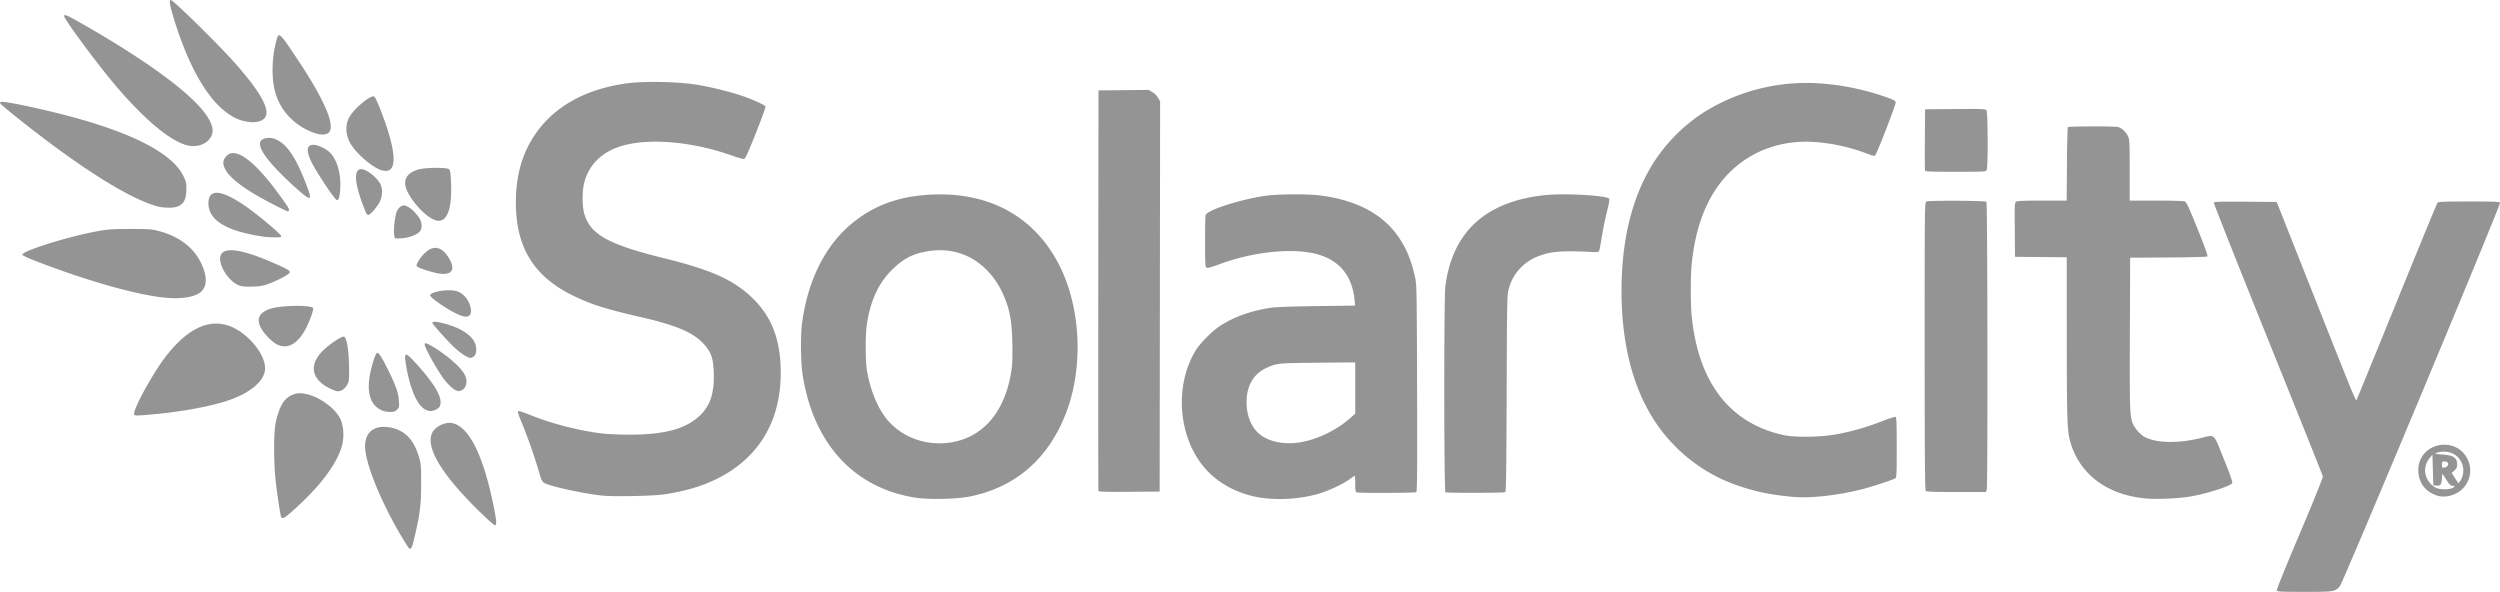 <svg xmlns="http://www.w3.org/2000/svg" width="889.4" height="210.56"><path d="M809.95 210.08c-.1-.26 3.59-9.36 8.2-20.22 5.09-11.99 8.32-20 8.23-20.4-.08-.36-8.88-22.33-19.55-48.82-10.67-26.48-19.34-48.34-19.25-48.56.12-.32 2.52-.39 11.26-.32l11.11.08 7.8 19.68c20.1 50.75 20.32 51.3 20.63 50.75.16-.3 6.63-16.11 14.37-35.15 7.74-19.03 14.23-34.8 14.42-35.02.27-.33 2.68-.42 11.2-.42 9.39 0 10.87.07 11.03.48.29.76-55.84 135.1-57 136.44-1.66 1.9-2.03 1.96-12.65 1.96-8.25 0-9.64-.07-9.8-.48zm-665.27-16.21c-7.56-11.98-13.82-26.29-14.7-33.59-.71-5.98 2.56-9.19 8.44-8.27 5.44.85 8.79 4.22 10.69 10.77.65 2.25.72 3.18.72 9.22 0 7.09-.38 10.43-1.9 17.14-1.54 6.83-1.74 7.12-3.25 4.73zm26.08-11.7c-14.46-14.12-20.17-24.2-16.46-29.06a8.17 8.17 0 015.38-2.7c6.38-.02 11.89 10.06 15.76 28.85 1.24 6.04 1.37 7.62.63 7.62-.26 0-2.65-2.12-5.3-4.71zm-70.8 1.59c-.35-1.19-1.53-9.24-1.97-13.44-.55-5.19-.62-14.99-.13-18.54.47-3.38 1.7-6.99 3-8.79a7.28 7.28 0 016.53-3.07c5.08.46 11.56 4.77 13.68 9.09 1.16 2.36 1.43 6.28.63 9.38-1.24 4.84-5.24 11.02-11.07 17.08-4.4 4.59-9.2 8.85-9.96 8.85a.8.8 0 01-.72-.56zm226.35-6.62c-22.28-3.21-37.08-19.23-40.82-44.18-.63-4.2-.72-13.68-.16-17.92 1.95-14.93 8.08-27.4 17.3-35.17C310.77 73 320 69.66 331.96 69.2c20.52-.76 36.31 8.13 44.98 25.33 7.62 15.11 8.55 36.28 2.3 52.45-6.28 16.27-18 26.42-34.3 29.68-4.4.88-14.08 1.12-18.63.47zm12.49-19.83c11.54-2.06 19.17-11.57 21.14-26.32.23-1.77.3-5.21.2-9.37-.19-7.38-.86-11.16-2.82-15.9-4.86-11.73-14.85-18-26.26-16.48-5.87.78-9.5 2.56-13.74 6.76-4.84 4.8-7.72 11.09-8.96 19.6-.5 3.44-.5 12.5 0 15.76 1 6.57 3.48 12.96 6.6 17.08 5.37 7.1 14.58 10.52 23.84 8.87zM448.7 177.1c-8.54-1.32-15.96-5.39-20.78-11.42-8.82-11-9.97-28.58-2.68-40.79 1.61-2.7 5.76-6.91 8.81-8.95 4.83-3.2 11.56-5.58 18.5-6.5 1.63-.22 8.64-.46 16.2-.55l13.34-.17-.17-1.8c-.73-8-4.54-13.29-11.4-15.87-8.21-3.1-23.17-1.96-36.13 2.75-4.83 1.75-5.23 1.81-5.48.87-.26-.97-.26-17.16 0-18.13.5-1.84 12.76-5.75 21.86-6.96 3.93-.52 13.94-.6 18.1-.13 12.54 1.4 22 6.04 27.75 13.6 3.31 4.36 5.22 8.7 6.73 15.26.67 2.92.68 3.55.79 39.74.08 29.71.03 36.83-.3 37.04-.48.3-20.42.37-21.2.08-.4-.16-.5-.74-.5-3.04 0-1.57-.08-2.85-.18-2.85-.1 0-.64.35-1.2.77-2.99 2.26-8.38 4.75-12.86 5.94a51.31 51.31 0 01-19.2 1.1zm13.44-19.68c6.18-.89 13.42-4.36 18.35-8.8l1.65-1.48v-18.22l-13.36.12c-14.33.14-14.6.17-18.37 1.92-4.87 2.27-7.32 7.1-6.88 13.55.29 4.22 2.01 7.9 4.7 10.03 3.33 2.63 8.4 3.68 13.91 2.88zm300.47 19.85c-13.7-1.57-23.14-9-26.23-20.65-.95-3.6-1.1-8.38-1.1-36.7l-.02-28.39-9.2-.09-9.2-.08-.08-9.6c-.08-8.74-.04-9.64.46-10 .4-.3 2.8-.4 9.27-.4h8.73l.1-12.93c.04-7.12.2-13.06.35-13.2.33-.33 16.7-.36 17.87-.03 1.28.36 2.84 1.81 3.5 3.27.53 1.17.59 2.3.6 12.09v10.8h9.42c5.18 0 9.75.13 10.16.28.6.24 1.43 2 4.56 9.77 2.5 6.2 3.72 9.58 3.51 9.79-.2.2-5.55.35-13.9.4l-13.59.08-.1 27.2c-.09 28.76-.05 29.65 1.39 32.49.7 1.4 2.63 3.43 3.88 4.09 4.1 2.16 11.62 2.35 19.47.49 5.81-1.38 4.82-2.2 8.65 7.24 2.34 5.78 3.22 8.3 3.02 8.67-.57 1.07-9 3.77-15.03 4.8-4.26.74-12.64 1.05-16.49.6zm-124.95-.52c-7.72-.75-12.4-1.68-18.29-3.63a57.3 57.3 0 01-24.35-15.33c-11.95-12.48-18.15-31.02-18.15-54.27 0-18.13 3.74-33.33 11.13-45.22a59.55 59.55 0 0118.33-18.45 68.87 68.87 0 0138.85-10.3 89.53 89.53 0 0125.6 4.92c2.94 1.03 3.54 1.35 3.63 1.95.1.79-6.82 18.64-7.38 18.98-.19.12-1.3-.15-2.45-.6a65.1 65.1 0 00-18.74-4.26c-11.8-.9-22.68 2.98-30.6 10.89-7.53 7.54-12.02 18.44-13.41 32.6-.42 4.27-.42 14.08 0 18.34 2.34 23.67 13.52 38.2 32.63 42.4 4 .87 12.77.79 18.35-.18a85.06 85.06 0 0016.51-4.65c2.54-1 4.81-1.73 5.04-1.64.34.13.42 2.33.42 10.88 0 9.98-.04 10.74-.57 11.03-1.23.65-8.4 2.99-11.9 3.88-8.72 2.2-18.51 3.26-24.65 2.66zM214 176.29c-6.68-.74-17.6-3.12-20.14-4.38-1.06-.53-1.16-.73-2.34-4.84a198.75 198.75 0 00-6.17-17.38c-1.22-2.89-1.33-3.45-.67-3.45.24 0 2.22.71 4.4 1.58 7.6 3.04 17.55 5.55 25.56 6.44 1.85.21 6.17.38 9.6.37 12.1-.01 19.53-2 24.5-6.56 3.88-3.55 5.44-8.17 5.19-15.37-.17-4.95-.79-6.97-2.94-9.61-3.76-4.62-9.82-7.28-23.87-10.48-11.82-2.7-17.47-4.53-23.85-7.74-13.58-6.84-19.75-17.12-19.74-32.87.01-9.43 2.14-17.1 6.61-23.82 6.85-10.3 18.32-16.67 33.46-18.6 5.79-.73 17.35-.5 23.68.47 5.15.79 12 2.45 16.64 4.02 3.93 1.33 8.22 3.29 8.43 3.84.09.21-1.47 4.48-3.45 9.48-2.81 7.08-3.75 9.11-4.22 9.18-.33.05-2.22-.49-4.2-1.2-13.3-4.74-27.95-6.23-37.84-3.84-8 1.93-13.21 6.76-14.86 13.78-.72 3.05-.65 8.37.15 10.95 2.23 7.21 8.57 10.72 28.18 15.57 16.99 4.2 24.72 7.66 31.43 14.06 7.04 6.73 10.22 15.04 10.22 26.75 0 17.04-7.67 30.01-22.1 37.4-5.58 2.85-11.55 4.65-19.4 5.84-3.88.6-18.27.86-22.26.41zm653.12.05c-4.24-1.3-6.77-4.66-6.77-8.98a8.68 8.68 0 015.11-8.23 9.7 9.7 0 017.94-.14 9.19 9.19 0 012.29 15.26c-2.28 2.05-5.85 2.92-8.57 2.1zm5.07-2.61c1.2-.42 1.33-.93.25-.93-.6 0-1.08-.48-2.15-2.16l-1.39-2.16-.17 1.83c-.2 2.17-.53 2.57-1.97 2.43l-1.08-.1-.16-5.43-.16-5.43-1.03 1.25c-2.81 3.42-1.72 8.4 2.31 10.52 1.12.59 4.1.68 5.55.18zm3.88-4.4a6.77 6.77 0 00-3.67-8.08 7.94 7.94 0 00-5.44-.17c-.9.4-.8.42 1.78.59 4.1.26 5.42 1.15 5.42 3.62 0 .9-.23 1.39-.97 2.08l-.97.9 1.18 1.85 1.18 1.83.58-.72c.32-.4.73-1.25.91-1.9zm-5.33-3.6c.52-.84.03-1.57-1.05-1.57-.9 0-.97.08-.97 1.14 0 1.05.07 1.13.85 1.04.47-.05 1-.33 1.17-.62zm-356.5 9.42c-.54-.22-.58-68.85-.04-73.23 1.25-10.3 5.47-18.6 12.2-23.98 5.83-4.67 13.59-7.52 23.23-8.52 6.9-.73 21.69.09 22.85 1.25.2.2-.09 1.89-.82 4.76a114.4 114.4 0 00-1.82 8.9c-.38 2.46-.8 4.69-.95 4.95-.15.3-.65.46-1.33.42-11.7-.6-15.49-.35-19.98 1.34a17.1 17.1 0 00-10.92 12.08c-.5 1.8-.55 5.37-.65 36.87-.09 26.8-.2 34.93-.5 35.11-.42.27-20.61.31-21.27.05zm-123.45-.5c-.08-.23-.11-32.38-.07-71.45l.08-71.04 8.93-.09 8.92-.08 1.32.77a6.42 6.42 0 012.04 2.05l.71 1.28-.08 69.4-.08 69.39-10.8.08c-8.48.07-10.85 0-10.97-.32zm294.32 0c-.3-.29-.39-12.17-.39-51.5 0-50.87 0-51.13.65-51.47.76-.41 20.91-.31 21.33.1.39.4.5 101.4.11 102.43l-.31.83h-10.5c-7.75 0-10.61-.1-10.9-.38zM47.73 147.43c-.54-1.42 5.96-13.5 10.66-19.83 8.9-11.96 18.04-15.4 26.5-9.99 5.35 3.42 9.43 9.23 9.42 13.42-.01 4.19-4.75 8.44-12.48 11.2-6.87 2.47-18.97 4.6-30.95 5.47-2.5.18-3 .14-3.15-.27zm88.02-1.47c-3.87-1.8-5.3-6.03-4.2-12.37.53-3.08 1.86-7.37 2.45-7.95.56-.55 1.64 1.04 4.12 6.05 2.74 5.57 3.59 8 3.8 10.93.14 2.15.1 2.35-.67 3.12-.69.69-1.12.83-2.52.82-.97 0-2.25-.26-2.98-.6zm15.6-.24c-2.94-1.45-5.58-7.57-6.94-16.1-.75-4.69-.25-4.64 4.24.4 6.7 7.5 9.1 12.09 7.72 14.68-.4.72-2.14 1.55-3.25 1.54-.4 0-1.2-.24-1.78-.52zm-33.84-7.43c-6.75-3.24-7.75-8.43-2.62-13.56 2.14-2.15 6.55-5.1 7.42-4.97 1.02.14 1.8 4.7 1.87 10.81.05 4.6 0 5.06-.67 6.31-.75 1.4-2.07 2.33-3.34 2.33-.4 0-1.6-.42-2.66-.92zm44.64.56c-1.03-.4-2.94-2.24-4.47-4.3a86.87 86.87 0 01-6-10.27c-1.17-2.58-.69-2.76 2.36-.91 5.21 3.16 9.9 7.28 11.28 9.92 1.17 2.21.67 4.74-1.08 5.54-.97.44-1.03.44-2.09.02zm4.23-11.82c-1.3-.52-3.43-2.13-5.55-4.2-2.35-2.3-7-7.57-7-7.94 0-.61 1.18-.56 4.02.16 6.17 1.56 10.43 4.42 11.32 7.59.52 1.86.23 3.59-.7 4.24-.79.55-1.05.57-2.1.15zm-67.8-4.48c-1.72-.85-4.4-3.54-5.58-5.58-2-3.46-.86-5.86 3.4-7.19 3.88-1.21 14.55-1.31 15-.14.23.6-1.17 4.5-2.6 7.25-2.85 5.47-6.51 7.5-10.22 5.66zm63.03-11.35c-3.63-1.86-8.58-5.4-8.58-6.13 0-.84 3.3-1.77 6.4-1.8 2.84-.04 4.38.54 5.98 2.23 1.87 1.97 2.77 5.55 1.68 6.65-.87.87-2.5.59-5.48-.95zM58.63 105.9c-8.77-.89-23.05-4.7-38.4-10.23-8.3-3-12.09-4.55-12.24-5.04-.42-1.27 16.56-6.59 26.96-8.43 3.52-.63 5.28-.74 11.36-.75 6.42 0 7.5.07 10.02.7 7.15 1.83 12.42 5.74 15.12 11.25 2.5 5.07 2.32 8.92-.5 10.84-2.32 1.58-6.93 2.2-12.32 1.66zm26.49-4.33c-4.08-1.5-8-8.18-6.48-11.03 1.5-2.79 7.9-1.73 18.97 3.14 5.18 2.27 5.9 2.76 5.3 3.49-.63.75-4.22 2.63-7.05 3.69-2.22.82-3.23 1-6.03 1.1-2.48.08-3.71-.02-4.71-.39zm70.03-4.45c-2.64-.6-5.87-1.67-6.59-2.2-.53-.38-.52-.48.15-1.79 1.05-2.05 3.51-4.38 5.1-4.8 2.38-.65 4.6.89 6.4 4.42 1.9 3.75-.1 5.48-5.06 4.37zm-14.92-13.69c-.3-1.96.35-7.13 1.06-8.5.33-.65 1-1.37 1.48-1.6.77-.38 1.05-.36 2.1.11 1.34.6 3.01 2.21 4.3 4.12.95 1.45 1.1 3.5.32 4.61-.98 1.4-4.42 2.62-7.4 2.63h-1.66zm-45.92.84a67.7 67.7 0 01-9.44-1.95c-7.24-2.26-10.72-5.51-10.72-10.02 0-5.77 5.46-4.8 15.54 2.75 4.44 3.32 10.38 8.46 10.38 8.98 0 .35-.54.44-2.48.4-1.36-.02-2.84-.1-3.28-.16zm59.89-6.19c-3.75-1.72-9.09-8.06-9.92-11.78-.65-2.9.92-4.96 4.55-6 2.63-.74 10.25-.8 10.97-.07.36.36.53 1.58.66 4.79.44 10.38-1.82 15.1-6.26 13.06zm-24.03-2.48a64.13 64.13 0 01-2.9-8.38c-1.14-4.48-.7-7.06 1.22-7.06 2 .01 5.96 3.2 6.97 5.63.72 1.71.57 4.09-.38 6.03-.88 1.8-3.39 4.66-4.09 4.66-.23 0-.6-.4-.82-.88zm-32.69-2.75c-10.16-5.17-16.05-9.54-17.56-13.06-.77-1.8-.59-2.97.69-4.33 2.97-3.16 9.36 1.28 17.5 12.16 4.02 5.38 4.95 6.82 4.7 7.24-.12.19-.33.34-.46.34a70 70 0 01-4.87-2.35zm-41.41.6c-10-2.7-27.62-13.8-49.12-30.9C3.7 39.95.76 37.53.43 37.16c-.56-.62-.56-.68-.06-.88 1.2-.46 17.76 3.14 28.18 6.13 20.67 5.91 33 12.7 36.68 20.18.96 1.94 1.08 2.5 1.08 4.76 0 4.7-1.79 6.57-6.24 6.54-1.32 0-3.12-.2-4-.44zm63.64-2.34c-1-.65-6.92-9.56-8.71-13.1-2.17-4.29-1.99-6.5.52-6.49 1.4 0 3.95 1.13 5.44 2.38 2.88 2.44 4.5 7.88 4.06 13.68-.21 2.8-.64 3.97-1.3 3.53zm-14.04-3.87c-9.73-8.7-14.24-14.6-12.98-16.96.54-1.01 2.64-1.52 4.38-1.06 3.4.91 6.16 3.9 9.08 9.82 1.75 3.55 4.16 9.87 4.16 10.91 0 1.03-1.32.26-4.64-2.71zm579.19-6.52c-.09-.22-.12-5.23-.07-11.12l.08-10.72 10.72-.08c9.8-.08 10.76-.04 11.12.46.52.7.58 20.29.07 21.24-.32.6-.78.62-11.05.62-8.31 0-10.75-.09-10.87-.4zm-549.81-.4c-3.8-1.65-9.15-6.6-10.74-9.96-1.34-2.85-1.43-5.8-.25-8.28 1.46-3.05 7.6-8.31 9.05-7.76.56.22 3.16 6.66 4.85 12.05 2.98 9.48 2.72 14.46-.74 14.42a6.7 6.7 0 01-2.17-.46zm-67.94-8.5c-6.22-1.23-16.15-9.54-27.1-22.7C33.76 21.63 22.9 6.86 22.82 5.77c-.06-.83.99-.4 5.87 2.38C47.78 19 62.16 28.96 69.63 36.5c4.6 4.66 6.63 8.54 5.83 11.2-.91 3.04-4.59 4.85-8.35 4.1zm45.12-4.4c-7.26-2.4-12.58-7.93-14.43-15-1.29-4.96-1.06-12.32.56-18.08.85-3.06.98-2.95 7.17 6.3 9.67 14.44 13.74 23.72 11.58 26.38-.78.96-2.7 1.12-4.88.4zm-25.49-4.36c-9.83-2.38-18.93-16.05-25.4-38.15C60.35 1.52 60.16 0 60.73 0c.92 0 17.2 16 23.1 22.7 8.34 9.47 11.8 15.39 10.8 18.45-.7 2.1-3.91 2.88-7.89 1.91z" fill="#949494"/></svg>